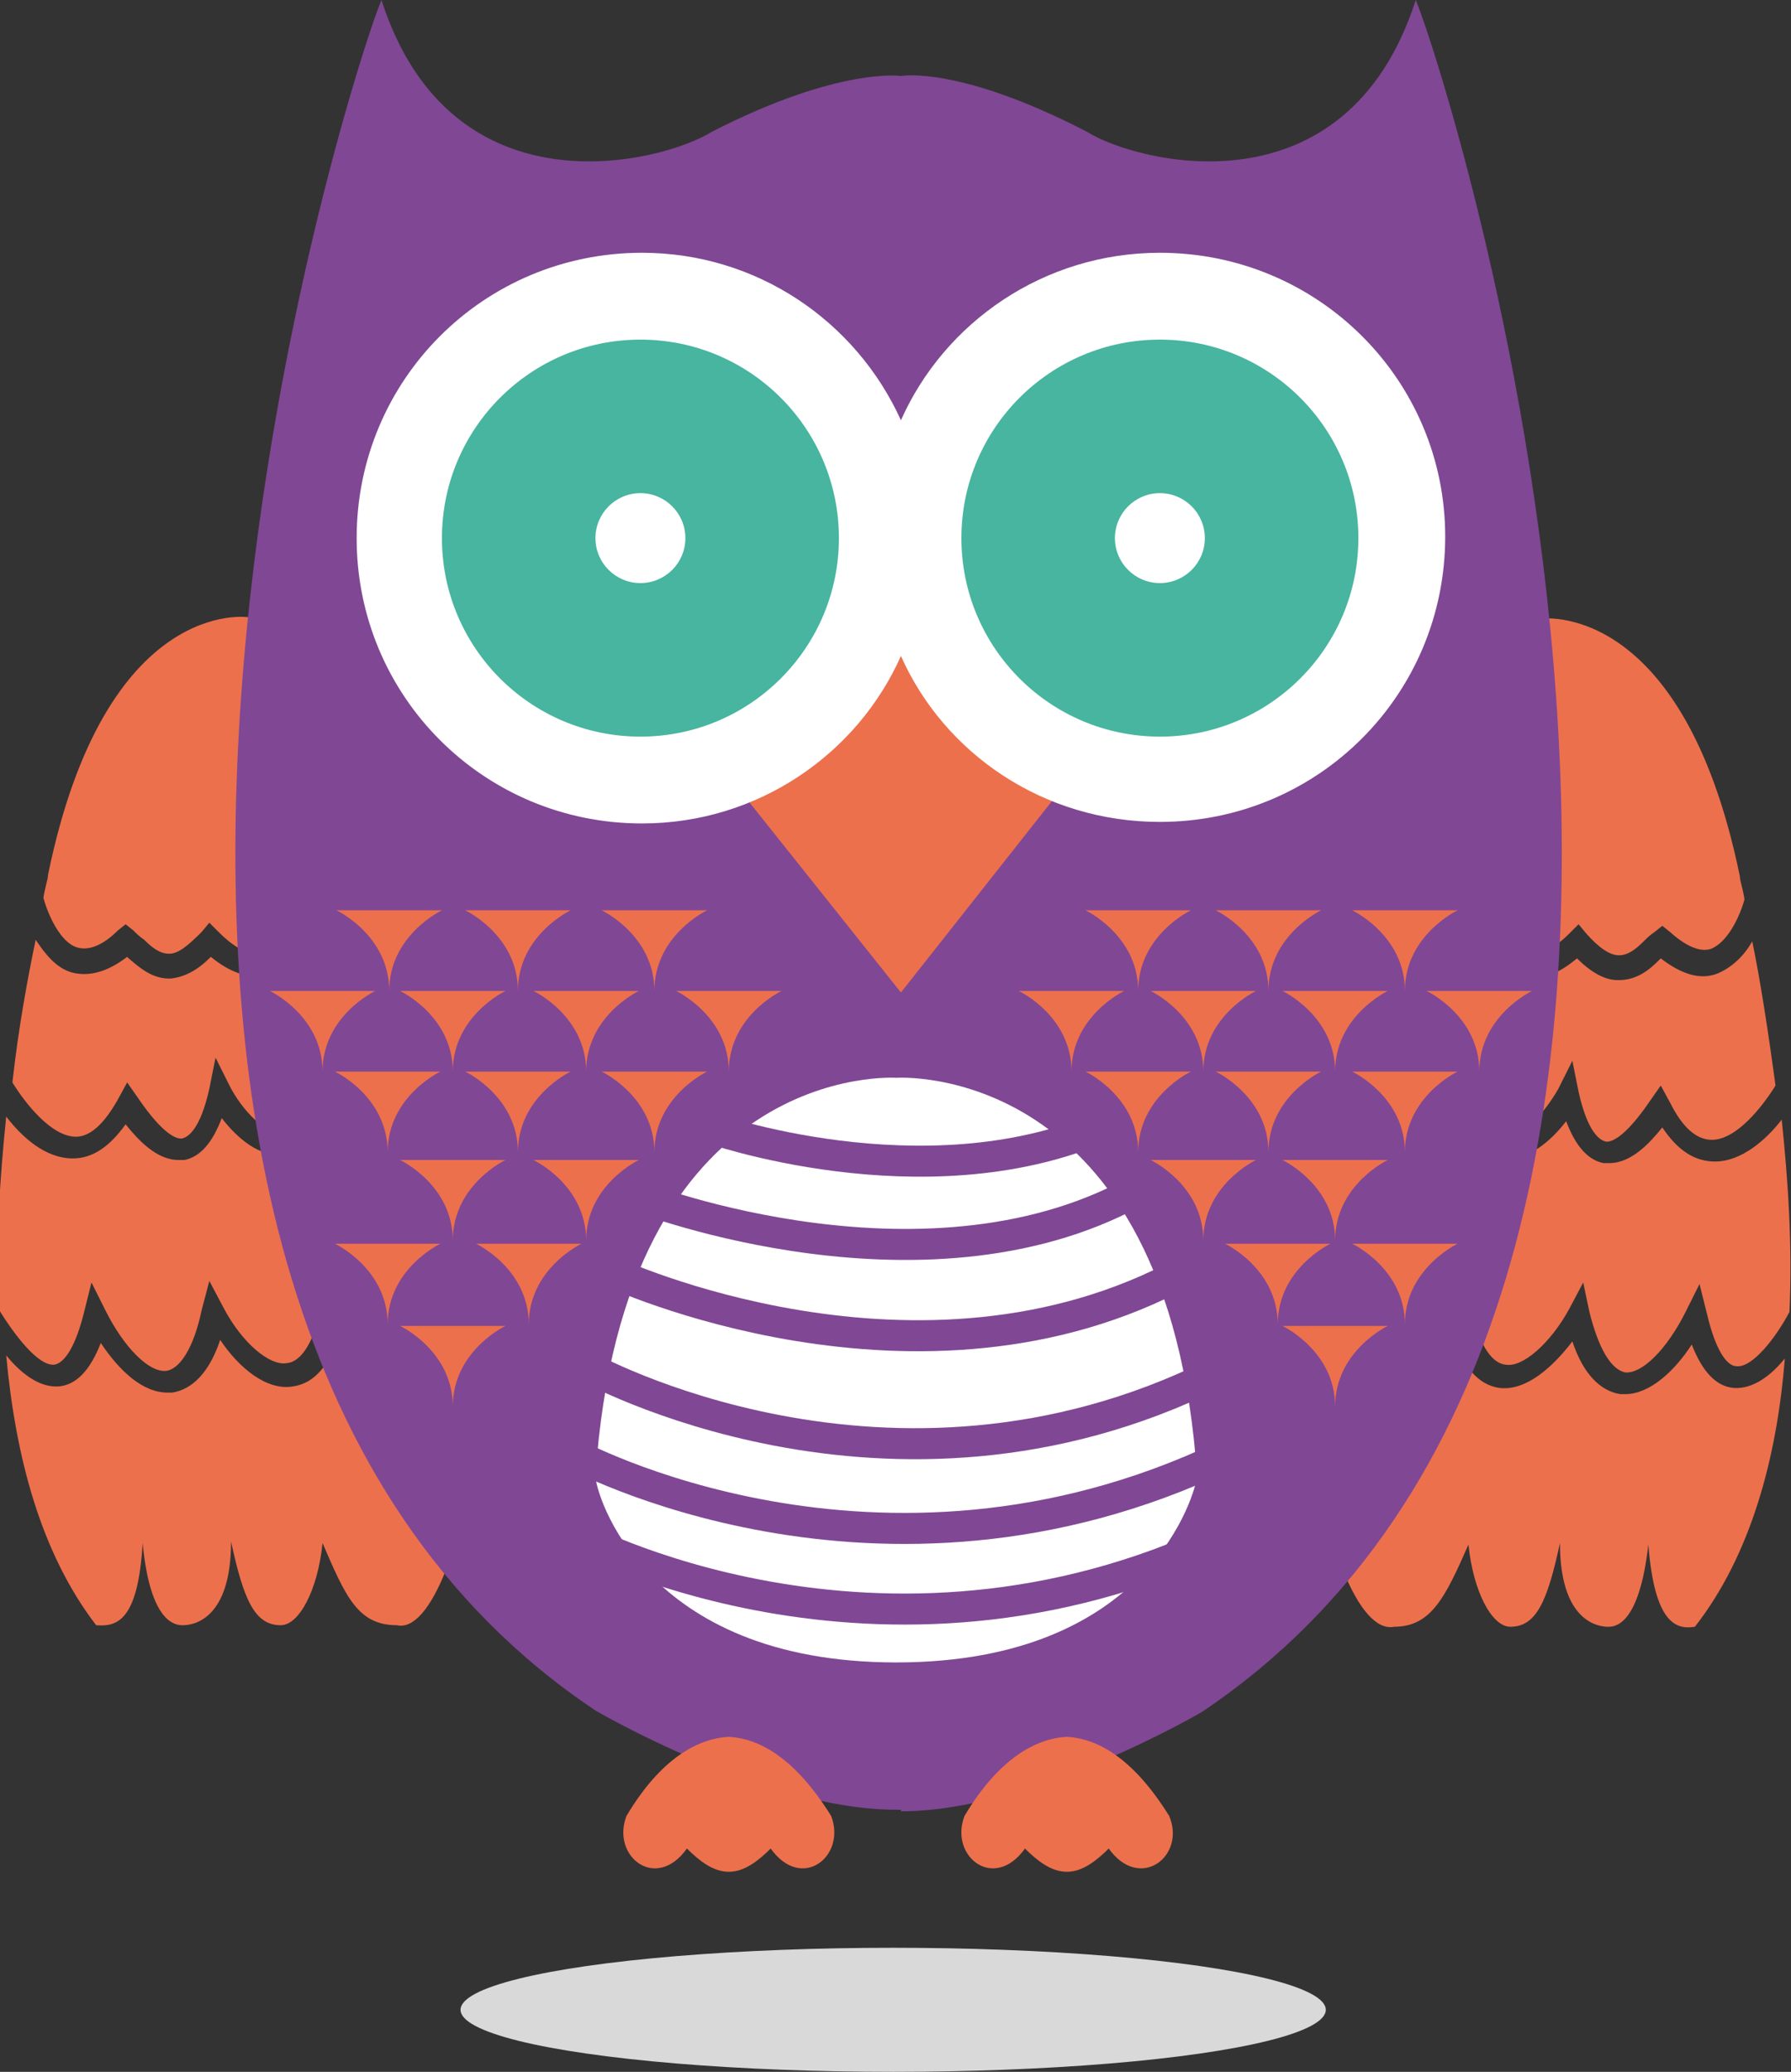 <?xml version="1.0" encoding="utf-8"?>
<!-- Generator: Adobe Illustrator 18.1.0, SVG Export Plug-In . SVG Version: 6.00 Build 0)  -->
<!DOCTYPE svg PUBLIC "-//W3C//DTD SVG 1.1//EN" "http://www.w3.org/Graphics/SVG/1.1/DTD/svg11.dtd">
<svg version="1.1" id="mandala_tracé" xmlns="http://www.w3.org/2000/svg" xmlns:xlink="http://www.w3.org/1999/xlink" x="0px"
	 y="0px" viewBox="0 0 115.5 133.6" enable-background="new 0 0 115.5 133.6" xml:space="preserve">
<rect x="0" y="0" width="115.5" height="133.6" fill="#333333" stroke="none"/>
<ellipse fill="#D9D9D9" cx="57.6" cy="129.6" rx="27.9" ry="4"/>
<path fill="#ED704C" d="M28.6,60.3c-1.9-6.2-4.9-18.9-12.6-20.5c0,0-9.2-1.4-12.9,16.6c0,0.3-0.2,0.8-0.3,1.5
	c0.3,1.1,1.1,2.9,2.2,3.2c0.7,0.2,1.6-0.1,2.6-1.1l0.5-0.4l0.5,0.4c0.2,0.2,0.4,0.4,0.7,0.6c0.5,0.5,1,0.9,1.6,0.9
	c0.6,0,1.2-0.5,2.1-1.4l0.5-0.6l0.6,0.6c1,1,1.9,1.5,2.6,1.3c0.7-0.2,1.2-1.1,1.5-1.8l0.3-0.9l1.1,0.7c1.5,0.9,2.9,1.8,4.1,1.5
	c0.9-0.3,1.8-1.2,2.7-2.9l1.3,0.7c-1.1,2.1-2.3,3.3-3.6,3.7c-1.7,0.5-3.3-0.4-4.9-1.4c-0.6,1.1-1.3,1.7-2.2,1.9
	c-1,0.2-2.2-0.2-3.4-1.2c-0.9,0.9-1.7,1.3-2.6,1.4c0,0-0.1,0-0.1,0c-1.1,0-1.9-0.7-2.6-1.3c0,0-0.1-0.1-0.1-0.1
	c-1.3,1-2.5,1.3-3.6,1c-1-0.3-1.7-1.2-2.3-2.1c-0.5,2.4-1.1,5.6-1.5,9.2c0.8,1.3,2.5,3.5,4.1,3.5c0,0,0,0,0,0c0.9,0,1.8-0.8,2.7-2.4
	l0.6-1.1l0.7,1c1.7,2.5,2.6,2.7,2.9,2.6c0.3-0.1,1.1-0.5,1.7-3.2l0.4-2l0.9,1.8c0.8,1.6,2.4,3.2,3.3,3c0.8-0.1,1.4-1.7,1.7-4.2
	l0.2-1.8l1.3,1.6c0.9,1.1,2.9,3.7,4.4,3.4c1.1-0.3,2-2.1,2.7-5.2l1.5,0.3c-0.8,3.8-2,5.9-3.8,6.3c-1.9,0.5-3.8-1.3-5.1-2.8
	c-0.5,2.3-1.4,3.6-2.7,3.8c-1.5,0.3-3-1-4-2.3c-0.6,1.6-1.4,2.5-2.4,2.7c-0.1,0-0.3,0-0.4,0c-1.4,0-2.6-1.3-3.4-2.3
	c-1,1.4-2.1,2.2-3.4,2.2c0,0,0,0,0,0c-1.8,0-3.3-1.4-4.3-2.7c-0.4,3.9-0.7,8.2-0.5,12.4C1,86.2,2.5,88.1,3.5,88
	c0.7-0.1,1.4-1.3,1.9-3.3l0.5-2l0.9,1.8c1.2,2.4,2.8,4,3.9,3.9c0.9-0.1,1.8-1.5,2.3-3.9l0.5-1.9l0.9,1.7c1.2,2.3,3,3.8,4.1,3.6
	c1-0.1,1.8-1.5,2.3-3.9l0.4-1.7l1,1.4c1.6,2.3,3.2,3.5,4.5,3.3c1.5-0.2,2.6-2.1,3.2-3.7l1.4,0.6c-1.2,2.8-2.7,4.4-4.4,4.6
	c-1.6,0.2-3.3-0.8-4.9-2.7c-0.7,2.2-1.7,3.4-3.1,3.6c-1.7,0.3-3.5-1.2-4.7-3c-0.7,2.1-1.8,3.2-3.1,3.4c-0.1,0-0.2,0-0.3,0
	c-1.6,0-3.1-1.4-4.3-3.2c-0.7,1.8-1.6,2.7-2.7,2.8c-1.3,0.1-2.5-0.9-3.4-2c0.6,6.5,2.2,12.7,5.8,17.4c1.3,0.1,2.7-0.2,3-5.3
	c0.5,5.3,2.2,5.3,2.6,5.3c0.7,0,3.1-0.4,3.1-5.4c0.8,3.7,1.5,5.4,3.2,5.4c1.2,0,2.4-2.3,2.7-5.3c1.5,3.5,2.3,5.3,4.8,5.3
	C29.9,105.8,35,81,28.6,60.3z"/>
<path fill="#ED704C" d="M111.8,89.5c-1.1-0.1-2-1-2.7-2.8c-1.1,1.7-2.7,3.2-4.3,3.2c-0.1,0-0.2,0-0.3,0c-1.3-0.2-2.4-1.3-3.1-3.4
	c-1.3,1.7-3,3.2-4.7,3c-1.4-0.2-2.4-1.4-3.1-3.6c-1.6,1.9-3.3,2.9-4.9,2.7c-1.8-0.2-3.3-1.7-4.4-4.6l1.4-0.6
	c0.7,1.6,1.7,3.5,3.2,3.7c1.3,0.1,2.9-1,4.5-3.3l1-1.4l0.4,1.7c0.5,2.4,1.3,3.8,2.3,3.9c1.1,0.2,2.9-1.4,4.1-3.6l0.9-1.7l0.4,1.9
	c0.6,2.4,1.4,3.7,2.3,3.9c1.1,0.1,2.7-1.5,3.9-3.9l0.9-1.8l0.5,2c0.5,2.1,1.2,3.3,1.9,3.3c1,0.1,2.5-1.8,3.4-3.5
	c0.2-4.3-0.1-8.6-0.5-12.4c-1,1.3-2.6,2.7-4.3,2.7c0,0,0,0,0,0c-1.3,0-2.4-0.7-3.4-2.2c-0.8,1-2,2.3-3.4,2.3c-0.1,0-0.3,0-0.4,0
	c-1-0.2-1.8-1.1-2.4-2.7c-1,1.3-2.5,2.6-4,2.3c-1.3-0.2-2.2-1.5-2.7-3.8c-1.3,1.5-3.1,3.3-5.1,2.8c-1.8-0.4-3-2.5-3.8-6.3l1.5-0.3
	c0.6,3.1,1.6,4.9,2.7,5.2c1.5,0.4,3.6-2.2,4.4-3.4l1.3-1.6l0.2,1.8c0.3,2.5,1,4.1,1.7,4.2c0.9,0.2,2.4-1.4,3.3-3l0.9-1.8l0.4,2
	c0.6,2.7,1.4,3.1,1.7,3.2c0.3,0.1,1.2-0.1,2.9-2.6l0.7-1l0.6,1.1c0.8,1.6,1.7,2.4,2.7,2.4c0,0,0,0,0,0c1.6,0,3.3-2.2,4.1-3.5
	c-0.5-3.7-1-6.9-1.5-9.3c-0.5,0.9-1.3,1.7-2.3,2.1c-1.1,0.4-2.3,0-3.6-1c0,0-0.1,0.1-0.1,0.1c-0.6,0.6-1.4,1.3-2.6,1.3
	c0,0-0.1,0-0.1,0c-0.8,0-1.7-0.5-2.6-1.4c-1.2,1-2.4,1.5-3.4,1.2c-0.9-0.2-1.6-0.8-2.2-1.9c-1.6,1-3.2,1.8-4.9,1.4
	c-1.4-0.4-2.5-1.6-3.6-3.7l1.3-0.7c0.9,1.7,1.7,2.6,2.7,2.9c1.2,0.3,2.6-0.5,4.1-1.5l1.1-0.7l0.3,0.9c0.3,0.7,0.8,1.7,1.5,1.8
	c0.7,0.1,1.6-0.3,2.6-1.3l0.6-0.6l0.5,0.6c0.8,0.9,1.5,1.4,2.1,1.4c0.6,0,1.1-0.4,1.6-0.9c0.2-0.2,0.4-0.4,0.7-0.6l0.5-0.4l0.5,0.4
	c1,0.9,1.9,1.3,2.6,1.1c1.1-0.4,1.9-2.1,2.2-3.2c-0.1-0.7-0.3-1.2-0.3-1.5c-3.7-18-12.9-16.6-12.9-16.6
	c-7.7,1.5-10.6,14.3-12.6,20.5c-6.4,20.7-1.3,45.4,3.2,44.5c2.4,0,3.3-1.9,4.8-5.3c0.3,3,1.5,5.3,2.7,5.3c1.7,0,2.4-1.7,3.2-5.4
	c0,5,2.4,5.4,3.1,5.4c0.4,0,2,0,2.6-5.3c0.4,5.1,1.8,5.5,3,5.3c3.6-4.6,5.3-10.9,5.8-17.3C114.3,88.6,113.1,89.6,111.8,89.5z"/>
<path fill="#804794" d="M58.1,116.8c8.5,0,19.4-6.4,19.4-6.4C118.1,83.2,93.6,5.5,91.3,0c-4.5,14-18,10.5-21.2,8.5
	c-8.3-4.3-12-3.6-12-3.6s-4-0.6-12.2,3.6c-3.2,2-16.8,5.5-21.3-8.5C22.3,5.5-2.2,83.2,38.4,110.3c0,0,10.9,6.4,19.4,6.4H58.1z"/>
<polygon fill="#ED704C" points="58.1,41.5 47.9,51.2 58.1,64 68.2,51.2 "/>
<path fill="#ED704C" d="M53.6,117.1c-2.3-3.7-4.6-5-6.6-5.1c-2,0.1-4.4,1.4-6.6,5.1c-1,2.6,1.9,4.9,3.9,2.1c0.8,0.8,1.7,1.5,2.7,1.5
	c1,0,1.9-0.7,2.7-1.5C51.7,122,54.6,119.7,53.6,117.1z"/>
<path fill="#ED704C" d="M75.4,117.1c-2.3-3.7-4.6-5-6.6-5.1c-2,0.1-4.4,1.4-6.6,5.1c-1,2.6,1.9,4.9,3.9,2.1c0.8,0.8,1.7,1.5,2.7,1.5
	c1,0,1.9-0.7,2.7-1.5C73.5,122,76.5,119.7,75.4,117.1z"/>
<path fill="#FFFFFF" d="M57.8,69.5c0,0-17.6-1.2-19.4,25.7c0,1,3,12,19.4,12s19.3-11,19.4-12C75.4,68.3,57.8,69.5,57.8,69.5z"/>
<path fill="none" stroke="#804794" stroke-width="2" stroke-miterlimit="10" d="M45.7,72.7c0,0,13.8,4.9,25.3,0"/>
<path fill="none" stroke="#804794" stroke-width="2" stroke-miterlimit="10" d="M41.3,77.2c0,0,18.8,7.3,32.5-0.7"/>
<path fill="none" stroke="#804794" stroke-width="2" stroke-miterlimit="10" d="M39.4,82c0,0,19.9,9.3,37,0"/>
<path fill="none" stroke="#804794" stroke-width="2" stroke-miterlimit="10" d="M37.8,88.1c0,0,19.5,10.9,40.5,0.5"/>
<path fill="none" stroke="#804794" stroke-width="2" stroke-miterlimit="10" d="M36.9,93.7c0,0,19.7,10.8,42,0.2"/>
<path fill="none" stroke="#804794" stroke-width="2" stroke-miterlimit="10" d="M36.9,98.9c0,0,19.7,10.8,42,0.2"/>
<path fill="#FFFFFF" d="M74.8,16.3c-7.5,0-13.9,4.5-16.7,10.8c-2.9-6.4-9.3-10.8-16.7-10.8c-10.2,0-18.4,8.2-18.4,18.4
	c0,10.2,8.2,18.4,18.4,18.4c7.5,0,13.9-4.5,16.7-10.8C60.9,48.6,67.3,53,74.8,53c10.2,0,18.4-8.2,18.4-18.4
	C93.2,24.5,85,16.3,74.8,16.3z"/>
<circle fill="#47B59F" cx="74.8" cy="34.7" r="12.8"/>
<circle fill="#FFFFFF" cx="74.8" cy="34.7" r="2.9"/>
<circle fill="#47B59F" cx="41.3" cy="34.7" r="12.8"/>
<circle fill="#FFFFFF" cx="41.3" cy="34.7" r="2.9"/>
<path fill="#ED704C" d="M25.1,58.7h-3.4c0,0,3.4,1.6,3.4,5.2c0-3.6,3.4-5.2,3.4-5.2H25.1z"/>
<path fill="#ED704C" d="M29.2,63.9h-3.4c0,0,3.4,1.6,3.4,5.2c0-3.6,3.4-5.2,3.4-5.2H29.2z"/>
<path fill="#ED704C" d="M20.8,63.9h-3.4c0,0,3.4,1.6,3.4,5.2c0-3.6,3.4-5.2,3.4-5.2H20.8z"/>
<path fill="#ED704C" d="M37.8,63.9h-3.4c0,0,3.4,1.6,3.4,5.2c0-3.6,3.4-5.2,3.4-5.2H37.8z"/>
<path fill="#ED704C" d="M47,63.9h-3.4c0,0,3.4,1.6,3.4,5.2c0-3.6,3.4-5.2,3.4-5.2H47z"/>
<path fill="#ED704C" d="M33.4,69.1h-3.4c0,0,3.4,1.6,3.4,5.2c0-3.6,3.4-5.2,3.4-5.2H33.4z"/>
<path fill="#ED704C" d="M25,69.1h-3.4c0,0,3.4,1.6,3.4,5.2c0-3.6,3.4-5.2,3.4-5.2H25z"/>
<path fill="#ED704C" d="M42.2,69.1h-3.4c0,0,3.4,1.6,3.4,5.2c0-3.6,3.4-5.2,3.4-5.2H42.2z"/>
<path fill="#ED704C" d="M37.8,74.8h-3.4c0,0,3.4,1.6,3.4,5.2c0-3.6,3.4-5.2,3.4-5.2H37.8z"/>
<path fill="#ED704C" d="M29.2,74.8h-3.4c0,0,3.4,1.6,3.4,5.2c0-3.6,3.4-5.2,3.4-5.2H29.2z"/>
<path fill="#ED704C" d="M34.1,80.2h-3.4c0,0,3.4,1.6,3.4,5.2c0-3.6,3.4-5.2,3.4-5.2H34.1z"/>
<path fill="#ED704C" d="M25,80.2h-3.4c0,0,3.4,1.6,3.4,5.2c0-3.6,3.4-5.2,3.4-5.2H25z"/>
<path fill="#ED704C" d="M29.2,85.5h-3.4c0,0,3.4,1.6,3.4,5.2c0-3.6,3.4-5.2,3.4-5.2H29.2z"/>
<path fill="#ED704C" d="M33.4,58.7h-3.4c0,0,3.4,1.6,3.4,5.2c0-3.6,3.4-5.2,3.4-5.2H33.4z"/>
<path fill="#ED704C" d="M42.2,58.7h-3.4c0,0,3.4,1.6,3.4,5.2c0-3.6,3.4-5.2,3.4-5.2H42.2z"/>
<path fill="#ED704C" d="M73.4,58.7h-3.4c0,0,3.4,1.6,3.4,5.2c0-3.6,3.4-5.2,3.4-5.2H73.4z"/>
<path fill="#ED704C" d="M77.6,63.9h-3.4c0,0,3.4,1.6,3.4,5.2c0-3.6,3.4-5.2,3.4-5.2H77.6z"/>
<path fill="#ED704C" d="M69.1,63.9h-3.4c0,0,3.4,1.6,3.4,5.2c0-3.6,3.4-5.2,3.4-5.2H69.1z"/>
<path fill="#ED704C" d="M86.1,63.9h-3.4c0,0,3.4,1.6,3.4,5.2c0-3.6,3.4-5.2,3.4-5.2H86.1z"/>
<path fill="#ED704C" d="M95.3,63.9H92c0,0,3.4,1.6,3.4,5.2c0-3.6,3.4-5.2,3.4-5.2H95.3z"/>
<path fill="#ED704C" d="M81.8,69.1h-3.4c0,0,3.4,1.6,3.4,5.2c0-3.6,3.4-5.2,3.4-5.2H81.8z"/>
<path fill="#ED704C" d="M73.4,69.1h-3.4c0,0,3.4,1.6,3.4,5.2c0-3.6,3.4-5.2,3.4-5.2H73.4z"/>
<path fill="#ED704C" d="M90.6,69.1h-3.4c0,0,3.4,1.6,3.4,5.2c0-3.6,3.4-5.2,3.4-5.2H90.6z"/>
<path fill="#ED704C" d="M86.1,74.8h-3.4c0,0,3.4,1.6,3.4,5.2c0-3.6,3.4-5.2,3.4-5.2H86.1z"/>
<path fill="#ED704C" d="M86.1,85.5h-3.4c0,0,3.4,1.6,3.4,5.2c0-3.6,3.4-5.2,3.4-5.2H86.1z"/>
<path fill="#ED704C" d="M77.6,74.8h-3.4c0,0,3.4,1.6,3.4,5.2c0-3.6,3.4-5.2,3.4-5.2H77.6z"/>
<path fill="#ED704C" d="M82.4,80.2h-3.4c0,0,3.4,1.6,3.4,5.2c0-3.6,3.4-5.2,3.4-5.2H82.4z"/>
<path fill="#ED704C" d="M90.6,80.2h-3.4c0,0,3.4,1.6,3.4,5.2c0-3.6,3.4-5.2,3.4-5.2H90.6z"/>
<path fill="#ED704C" d="M81.8,58.7h-3.4c0,0,3.4,1.6,3.4,5.2c0-3.6,3.4-5.2,3.4-5.2H81.8z"/>
<path fill="#ED704C" d="M90.6,58.7h-3.4c0,0,3.4,1.6,3.4,5.2c0-3.6,3.4-5.2,3.4-5.2H90.6z"/>
</svg>
